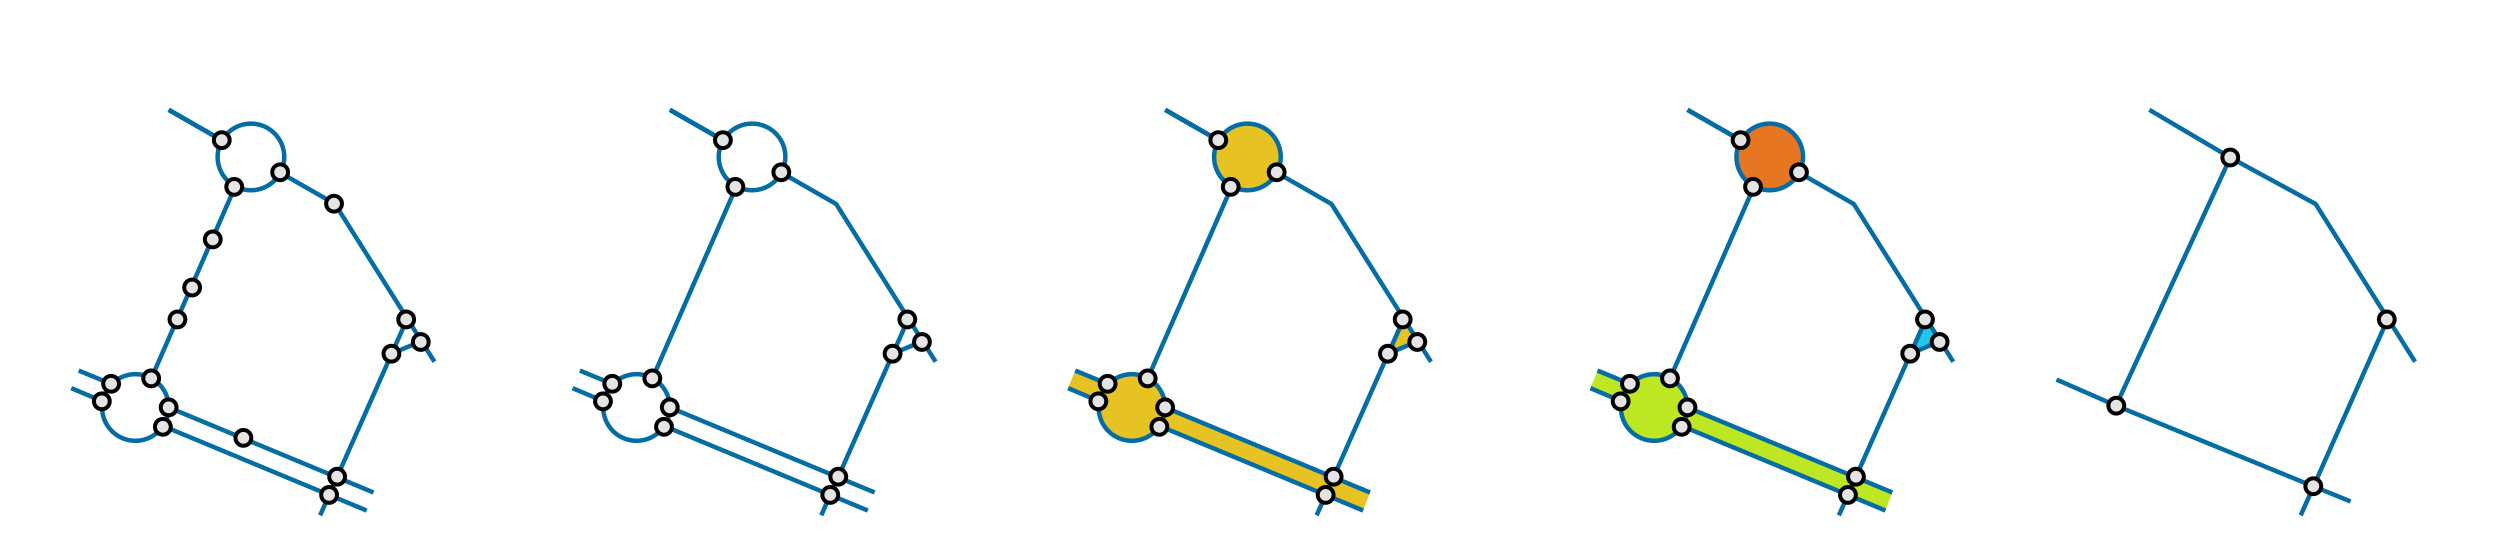 <?xml version="1.0" encoding="UTF-8" standalone="no"?>
<!DOCTYPE svg PUBLIC "-//W3C//DTD SVG 1.1//EN" "http://www.w3.org/Graphics/SVG/1.1/DTD/svg11.dtd">
<svg width="100%" height="100%" viewBox="0 0 2083 467" version="1.1" xmlns="http://www.w3.org/2000/svg" xmlns:xlink="http://www.w3.org/1999/xlink" xml:space="preserve" xmlns:serif="http://www.serif.com/" style="fill-rule:evenodd;clip-rule:evenodd;stroke-linejoin:round;stroke-miterlimit:1.5;">
    <g id="Artboard2" transform="matrix(1,0,0,1,-80.491,0)">
        <rect x="80.491" y="0" width="416.946" height="466.16" style="fill:none;"/>
        <g id="lines" transform="matrix(1,0,0,1,0.491,0)">
            <circle cx="192.82" cy="339.515" r="27.763" style="fill:none;stroke:rgb(5,109,166);stroke-width:3.75px;"/>
            <g transform="matrix(1,0,0,1,96.253,-208.753)">
                <circle cx="192.82" cy="339.515" r="27.763" style="fill:none;stroke:rgb(5,109,166);stroke-width:3.75px;"/>
            </g>
            <path d="M206.024,315.364L276.266,154.713" style="fill:none;stroke:rgb(5,109,166);stroke-width:3.75px;"/>
            <path d="M220.583,91.532L264.844,116.884" style="fill:none;stroke:rgb(5,109,166);stroke-width:3.75px;"/>
            <path d="M220.583,91.532L264.844,116.884" style="fill:none;stroke:rgb(5,109,166);stroke-width:3.75px;"/>
            <g transform="matrix(1,0,0,1,94.282,53.113)">
                <path d="M220.583,91.532L264.844,116.884L347.69,248.278" style="fill:none;stroke:rgb(5,109,166);stroke-width:3.75px;"/>
            </g>
            <path d="M220.583,339.515L391.223,410.364" style="fill:none;stroke:rgb(5,109,166);stroke-width:3.75px;"/>
            <g transform="matrix(1,0,0,1,-5.724,15.03)">
                <path d="M220.583,339.515L391.223,410.364" style="fill:none;stroke:rgb(5,109,166);stroke-width:3.75px;"/>
            </g>
            <g transform="matrix(1,0,0,1,-219.707,-90.896)">
                <path d="M365.287,399.673L391.223,410.364" style="fill:none;stroke:rgb(5,109,166);stroke-width:3.75px;"/>
            </g>
            <g transform="matrix(1,0,0,1,-225.431,-75.865)">
                <path d="M364.748,399.291L391.223,410.364" style="fill:none;stroke:rgb(5,109,166);stroke-width:3.75px;"/>
            </g>
            <path d="M346.698,429.408L419.233,265.689L406.435,294.575L431.667,284.044" style="fill:none;stroke:rgb(5,109,166);stroke-width:3.75px;stroke-linejoin:miter;"/>
        </g>
        <g id="nodes" transform="matrix(1,0,0,1,0.491,0)">
            <g transform="matrix(1.825,0,0,1.825,-170.036,-260.277)">
                <circle cx="206.024" cy="315.364" r="3.612" style="fill:rgb(228,228,228);stroke:black;stroke-width:1.83px;stroke-linejoin:miter;"/>
            </g>
            <g transform="matrix(1.825,0,0,1.825,-135.915,-335.967)">
                <circle cx="206.024" cy="315.364" r="3.612" style="fill:rgb(228,228,228);stroke:black;stroke-width:1.83px;stroke-linejoin:miter;"/>
            </g>
            <g transform="matrix(1.825,0,0,1.825,-93.2,-210.717)">
                <circle cx="206.024" cy="315.364" r="3.612" style="fill:rgb(228,228,228);stroke:black;stroke-width:1.83px;stroke-linejoin:miter;"/>
            </g>
            <g transform="matrix(1.825,0,0,1.825,-118.728,-376.079)">
                <circle cx="206.024" cy="315.364" r="3.612" style="fill:rgb(228,228,228);stroke:black;stroke-width:1.83px;stroke-linejoin:miter;"/>
            </g>
            <g transform="matrix(1.825,0,0,1.825,-148.131,-309.391)">
                <circle cx="206.024" cy="315.364" r="3.612" style="fill:rgb(228,228,228);stroke:black;stroke-width:1.83px;stroke-linejoin:miter;"/>
            </g>
            <g transform="matrix(1.825,0,0,1.825,-100.837,-419.854)">
                <circle cx="206.024" cy="315.364" r="3.612" style="fill:rgb(228,228,228);stroke:black;stroke-width:1.83px;stroke-linejoin:miter;"/>
            </g>
            <g transform="matrix(1.825,0,0,1.825,-62.563,-431.996)">
                <circle cx="206.024" cy="315.364" r="3.612" style="fill:rgb(228,228,228);stroke:black;stroke-width:1.83px;stroke-linejoin:miter;"/>
            </g>
            <g transform="matrix(1.825,0,0,1.825,42.425,-309.391)">
                <circle cx="206.024" cy="315.364" r="3.612" style="fill:rgb(228,228,228);stroke:black;stroke-width:1.83px;stroke-linejoin:miter;"/>
            </g>
            <g transform="matrix(1.825,0,0,1.825,-17.673,-405.817)">
                <circle cx="206.024" cy="315.364" r="3.612" style="fill:rgb(228,228,228);stroke:black;stroke-width:1.83px;stroke-linejoin:miter;"/>
            </g>
            <g transform="matrix(1.825,0,0,1.825,54.608,-290.598)">
                <circle cx="206.024" cy="315.364" r="3.612" style="fill:rgb(228,228,228);stroke:black;stroke-width:1.83px;stroke-linejoin:miter;"/>
            </g>
            <g transform="matrix(1.825,0,0,1.825,30.134,-280.843)">
                <circle cx="206.024" cy="315.364" r="3.612" style="fill:rgb(228,228,228);stroke:black;stroke-width:1.83px;stroke-linejoin:miter;"/>
            </g>
            <g transform="matrix(1.825,0,0,1.825,-111.215,-458.756)">
                <circle cx="206.024" cy="315.364" r="3.612" style="fill:rgb(228,228,228);stroke:black;stroke-width:1.83px;stroke-linejoin:miter;"/>
            </g>
            <g transform="matrix(1.825,0,0,1.825,-203.412,-255.771)">
                <circle cx="206.024" cy="315.364" r="3.612" style="fill:rgb(228,228,228);stroke:black;stroke-width:1.83px;stroke-linejoin:miter;"/>
            </g>
            <g transform="matrix(1.825,0,0,1.825,-211.136,-241.142)">
                <circle cx="206.024" cy="315.364" r="3.612" style="fill:rgb(228,228,228);stroke:black;stroke-width:1.83px;stroke-linejoin:miter;"/>
            </g>
            <g transform="matrix(1.825,0,0,1.825,-155.476,-236.125)">
                <circle cx="206.024" cy="315.364" r="3.612" style="fill:rgb(228,228,228);stroke:black;stroke-width:1.83px;stroke-linejoin:miter;"/>
            </g>
            <g transform="matrix(1.825,0,0,1.825,-160.308,-219.926)">
                <circle cx="206.024" cy="315.364" r="3.612" style="fill:rgb(228,228,228);stroke:black;stroke-width:1.83px;stroke-linejoin:miter;"/>
            </g>
            <g transform="matrix(1.825,0,0,1.825,-15.097,-178.358)">
                <circle cx="206.024" cy="315.364" r="3.612" style="fill:rgb(228,228,228);stroke:black;stroke-width:1.83px;stroke-linejoin:miter;"/>
            </g>
            <g transform="matrix(1.825,0,0,1.825,-21.768,-163.171)">
                <circle cx="206.024" cy="315.364" r="3.612" style="fill:rgb(228,228,228);stroke:black;stroke-width:1.83px;stroke-linejoin:miter;"/>
            </g>
        </g>
    </g>
    <g id="Artboard3" transform="matrix(1,0,0,1,-80.086,0)">
        <rect x="512.086" y="0" width="399.79" height="466.16" style="fill:none;"/>
        <g id="lines1" serif:id="lines" transform="matrix(1,0,0,1,417.64,0)">
            <circle cx="192.82" cy="339.515" r="27.763" style="fill:none;stroke:rgb(5,109,166);stroke-width:3.75px;"/>
            <g transform="matrix(1,0,0,1,96.253,-208.753)">
                <circle cx="192.82" cy="339.515" r="27.763" style="fill:none;stroke:rgb(5,109,166);stroke-width:3.75px;"/>
            </g>
            <path d="M206.024,315.364L276.266,154.713" style="fill:none;stroke:rgb(5,109,166);stroke-width:3.75px;"/>
            <path d="M220.583,91.532L264.844,116.884" style="fill:none;stroke:rgb(5,109,166);stroke-width:3.75px;"/>
            <path d="M220.583,91.532L264.844,116.884" style="fill:none;stroke:rgb(5,109,166);stroke-width:3.75px;"/>
            <g transform="matrix(1,0,0,1,94.282,53.113)">
                <path d="M220.583,91.532L264.844,116.884L347.69,248.278" style="fill:none;stroke:rgb(5,109,166);stroke-width:3.75px;"/>
            </g>
            <path d="M220.583,339.515L391.223,410.364" style="fill:none;stroke:rgb(5,109,166);stroke-width:3.75px;"/>
            <g transform="matrix(1,0,0,1,-5.724,15.03)">
                <path d="M220.583,339.515L391.223,410.364" style="fill:none;stroke:rgb(5,109,166);stroke-width:3.75px;"/>
            </g>
            <g transform="matrix(1,0,0,1,-219.707,-90.896)">
                <path d="M365.287,399.673L391.223,410.364" style="fill:none;stroke:rgb(5,109,166);stroke-width:3.75px;"/>
            </g>
            <g transform="matrix(1,0,0,1,-225.431,-75.865)">
                <path d="M364.934,399.291L391.223,410.364" style="fill:none;stroke:rgb(5,109,166);stroke-width:3.75px;"/>
            </g>
            <path d="M346.698,429.408L419.233,265.689L406.435,294.575L431.667,284.044" style="fill:none;stroke:rgb(5,109,166);stroke-width:3.75px;stroke-linejoin:miter;"/>
        </g>
        <g id="nodes1" serif:id="nodes" transform="matrix(1,0,0,1,417.64,0)">
            <g transform="matrix(1.825,0,0,1.825,-170.036,-260.277)">
                <circle cx="206.024" cy="315.364" r="3.612" style="fill:rgb(228,228,228);stroke:black;stroke-width:1.83px;stroke-linejoin:miter;"/>
            </g>
            <g transform="matrix(1.825,0,0,1.825,-100.837,-419.854)">
                <circle cx="206.024" cy="315.364" r="3.612" style="fill:rgb(228,228,228);stroke:black;stroke-width:1.83px;stroke-linejoin:miter;"/>
            </g>
            <g transform="matrix(1.825,0,0,1.825,-62.563,-431.996)">
                <circle cx="206.024" cy="315.364" r="3.612" style="fill:rgb(228,228,228);stroke:black;stroke-width:1.83px;stroke-linejoin:miter;"/>
            </g>
            <g transform="matrix(1.825,0,0,1.825,42.425,-309.391)">
                <circle cx="206.024" cy="315.364" r="3.612" style="fill:rgb(228,228,228);stroke:black;stroke-width:1.83px;stroke-linejoin:miter;"/>
            </g>
            <g transform="matrix(1.825,0,0,1.825,54.608,-290.598)">
                <circle cx="206.024" cy="315.364" r="3.612" style="fill:rgb(228,228,228);stroke:black;stroke-width:1.83px;stroke-linejoin:miter;"/>
            </g>
            <g transform="matrix(1.825,0,0,1.825,30.134,-280.843)">
                <circle cx="206.024" cy="315.364" r="3.612" style="fill:rgb(228,228,228);stroke:black;stroke-width:1.83px;stroke-linejoin:miter;"/>
            </g>
            <g transform="matrix(1.825,0,0,1.825,-111.215,-458.756)">
                <circle cx="206.024" cy="315.364" r="3.612" style="fill:rgb(228,228,228);stroke:black;stroke-width:1.83px;stroke-linejoin:miter;"/>
            </g>
            <g transform="matrix(1.825,0,0,1.825,-203.412,-255.771)">
                <circle cx="206.024" cy="315.364" r="3.612" style="fill:rgb(228,228,228);stroke:black;stroke-width:1.83px;stroke-linejoin:miter;"/>
            </g>
            <g transform="matrix(1.825,0,0,1.825,-211.136,-241.142)">
                <circle cx="206.024" cy="315.364" r="3.612" style="fill:rgb(228,228,228);stroke:black;stroke-width:1.83px;stroke-linejoin:miter;"/>
            </g>
            <g transform="matrix(1.825,0,0,1.825,-155.476,-236.125)">
                <circle cx="206.024" cy="315.364" r="3.612" style="fill:rgb(228,228,228);stroke:black;stroke-width:1.83px;stroke-linejoin:miter;"/>
            </g>
            <g transform="matrix(1.825,0,0,1.825,-160.308,-219.926)">
                <circle cx="206.024" cy="315.364" r="3.612" style="fill:rgb(228,228,228);stroke:black;stroke-width:1.83px;stroke-linejoin:miter;"/>
            </g>
            <g transform="matrix(1.825,0,0,1.825,-15.097,-178.358)">
                <circle cx="206.024" cy="315.364" r="3.612" style="fill:rgb(228,228,228);stroke:black;stroke-width:1.83px;stroke-linejoin:miter;"/>
            </g>
            <g transform="matrix(1.825,0,0,1.825,-21.768,-163.171)">
                <circle cx="206.024" cy="315.364" r="3.612" style="fill:rgb(228,228,228);stroke:black;stroke-width:1.83px;stroke-linejoin:miter;"/>
            </g>
        </g>
    </g>
    <g id="Artboard4" transform="matrix(1,0,0,1,-80.996,0)">
        <rect x="932.996" y="0" width="421.905" height="466.16" style="fill:none;"/>
        <g id="artifacts" transform="matrix(1,0,0,1,0.996,0)">
            <path d="M1215.87,424.956L1046.04,355.715L1052.63,341.731L1221.51,410.364L1215.87,424.956Z" style="fill:rgb(231,194,35);"/>
            <path d="M969.967,323.218L975.866,308.778L1004.05,319.469L996.079,334.499L969.967,323.218Z" style="fill:rgb(231,194,35);"/>
            <g transform="matrix(1,0,0,1,830.286,0)">
                <circle cx="192.82" cy="339.515" r="27.763" style="fill:rgb(231,194,35);"/>
            </g>
            <g transform="matrix(1,0,0,1,926.539,-208.753)">
                <circle cx="192.82" cy="339.515" r="27.763" style="fill:rgb(231,194,35);"/>
            </g>
            <path d="M1237.45,294.632L1248.85,265.689L1261.95,285.686L1237.45,294.632Z" style="fill:rgb(231,194,35);"/>
        </g>
        <g id="lines2" serif:id="lines" transform="matrix(1,0,0,1,831.283,0)">
            <circle cx="192.82" cy="339.515" r="27.763" style="fill:none;stroke:rgb(5,109,166);stroke-width:3.75px;"/>
            <g transform="matrix(1,0,0,1,96.253,-208.753)">
                <circle cx="192.82" cy="339.515" r="27.763" style="fill:none;stroke:rgb(5,109,166);stroke-width:3.75px;"/>
            </g>
            <path d="M206.024,315.364L276.266,154.713" style="fill:none;stroke:rgb(5,109,166);stroke-width:3.75px;"/>
            <path d="M220.583,91.532L264.844,116.884" style="fill:none;stroke:rgb(5,109,166);stroke-width:3.75px;"/>
            <path d="M220.583,91.532L264.844,116.884" style="fill:none;stroke:rgb(5,109,166);stroke-width:3.75px;"/>
            <g transform="matrix(1,0,0,1,94.282,53.113)">
                <path d="M220.583,91.532L264.844,116.884L347.69,248.278" style="fill:none;stroke:rgb(5,109,166);stroke-width:3.75px;"/>
            </g>
            <path d="M220.583,339.515L391.223,410.364" style="fill:none;stroke:rgb(5,109,166);stroke-width:3.75px;"/>
            <g transform="matrix(1,0,0,1,-5.724,15.03)">
                <path d="M220.583,339.515L391.223,410.364" style="fill:none;stroke:rgb(5,109,166);stroke-width:3.75px;"/>
            </g>
            <g transform="matrix(1,0,0,1,-219.707,-90.896)">
                <path d="M365.287,399.673L391.223,410.364" style="fill:none;stroke:rgb(5,109,166);stroke-width:3.75px;"/>
            </g>
            <g transform="matrix(1,0,0,1,-225.431,-75.865)">
                <path d="M365.111,399.291L391.223,410.364" style="fill:none;stroke:rgb(5,109,166);stroke-width:3.75px;"/>
            </g>
            <path d="M346.698,429.408L419.233,265.689L406.435,294.575L431.667,284.044" style="fill:none;stroke:rgb(5,109,166);stroke-width:3.75px;stroke-linejoin:miter;"/>
        </g>
        <g id="nodes2" serif:id="nodes" transform="matrix(1,0,0,1,831.283,0)">
            <g transform="matrix(1.825,0,0,1.825,-170.036,-260.277)">
                <circle cx="206.024" cy="315.364" r="3.612" style="fill:rgb(228,228,228);stroke:black;stroke-width:1.83px;stroke-linejoin:miter;"/>
            </g>
            <g transform="matrix(1.825,0,0,1.825,-100.837,-419.854)">
                <circle cx="206.024" cy="315.364" r="3.612" style="fill:rgb(228,228,228);stroke:black;stroke-width:1.83px;stroke-linejoin:miter;"/>
            </g>
            <g transform="matrix(1.825,0,0,1.825,-62.563,-431.996)">
                <circle cx="206.024" cy="315.364" r="3.612" style="fill:rgb(228,228,228);stroke:black;stroke-width:1.83px;stroke-linejoin:miter;"/>
            </g>
            <g transform="matrix(1.825,0,0,1.825,42.425,-309.391)">
                <circle cx="206.024" cy="315.364" r="3.612" style="fill:rgb(228,228,228);stroke:black;stroke-width:1.83px;stroke-linejoin:miter;"/>
            </g>
            <g transform="matrix(1.825,0,0,1.825,54.608,-290.598)">
                <circle cx="206.024" cy="315.364" r="3.612" style="fill:rgb(228,228,228);stroke:black;stroke-width:1.83px;stroke-linejoin:miter;"/>
            </g>
            <g transform="matrix(1.825,0,0,1.825,30.134,-280.843)">
                <circle cx="206.024" cy="315.364" r="3.612" style="fill:rgb(228,228,228);stroke:black;stroke-width:1.83px;stroke-linejoin:miter;"/>
            </g>
            <g transform="matrix(1.825,0,0,1.825,-111.215,-458.756)">
                <circle cx="206.024" cy="315.364" r="3.612" style="fill:rgb(228,228,228);stroke:black;stroke-width:1.83px;stroke-linejoin:miter;"/>
            </g>
            <g transform="matrix(1.825,0,0,1.825,-203.412,-255.771)">
                <circle cx="206.024" cy="315.364" r="3.612" style="fill:rgb(228,228,228);stroke:black;stroke-width:1.83px;stroke-linejoin:miter;"/>
            </g>
            <g transform="matrix(1.825,0,0,1.825,-211.136,-241.142)">
                <circle cx="206.024" cy="315.364" r="3.612" style="fill:rgb(228,228,228);stroke:black;stroke-width:1.83px;stroke-linejoin:miter;"/>
            </g>
            <g transform="matrix(1.825,0,0,1.825,-155.476,-236.125)">
                <circle cx="206.024" cy="315.364" r="3.612" style="fill:rgb(228,228,228);stroke:black;stroke-width:1.83px;stroke-linejoin:miter;"/>
            </g>
            <g transform="matrix(1.825,0,0,1.825,-160.308,-219.926)">
                <circle cx="206.024" cy="315.364" r="3.612" style="fill:rgb(228,228,228);stroke:black;stroke-width:1.83px;stroke-linejoin:miter;"/>
            </g>
            <g transform="matrix(1.825,0,0,1.825,-15.097,-178.358)">
                <circle cx="206.024" cy="315.364" r="3.612" style="fill:rgb(228,228,228);stroke:black;stroke-width:1.83px;stroke-linejoin:miter;"/>
            </g>
            <g transform="matrix(1.825,0,0,1.825,-21.768,-163.171)">
                <circle cx="206.024" cy="315.364" r="3.612" style="fill:rgb(228,228,228);stroke:black;stroke-width:1.83px;stroke-linejoin:miter;"/>
            </g>
        </g>
    </g>
    <g id="Artboard5" transform="matrix(1,0,0,1,-80.905,0)">
        <rect x="1353.9" y="0" width="418.694" height="466.16" style="fill:none;"/>
        <g id="artifacts1" serif:id="artifacts" transform="matrix(1,0,0,1,436.092,0)">
            <path d="M1215.87,424.956L1046.04,355.715L1052.63,341.731L1221.51,410.364L1215.87,424.956Z" style="fill:rgb(190,231,35);"/>
            <path d="M969.967,323.218L975.866,308.778L1004.05,319.469L996.079,334.499L969.967,323.218Z" style="fill:rgb(190,231,35);"/>
            <g transform="matrix(1,0,0,1,830.286,0)">
                <circle cx="192.82" cy="339.515" r="27.763" style="fill:rgb(190,231,35);"/>
            </g>
            <g transform="matrix(1,0,0,1,926.539,-208.753)">
                <circle cx="192.82" cy="339.515" r="27.763" style="fill:rgb(231,118,35);"/>
            </g>
            <path d="M1237.45,294.632L1248.85,265.689L1261.95,285.686L1237.45,294.632Z" style="fill:rgb(35,199,231);"/>
        </g>
        <g id="lines3" serif:id="lines" transform="matrix(1,0,0,1,1266.38,0)">
            <circle cx="192.82" cy="339.515" r="27.763" style="fill:none;stroke:rgb(5,109,166);stroke-width:3.75px;"/>
            <g transform="matrix(1,0,0,1,96.253,-208.753)">
                <circle cx="192.82" cy="339.515" r="27.763" style="fill:none;stroke:rgb(5,109,166);stroke-width:3.75px;"/>
            </g>
            <path d="M206.024,315.364L276.266,154.713" style="fill:none;stroke:rgb(5,109,166);stroke-width:3.75px;"/>
            <path d="M220.583,91.532L264.844,116.884" style="fill:none;stroke:rgb(5,109,166);stroke-width:3.75px;"/>
            <path d="M220.583,91.532L264.844,116.884" style="fill:none;stroke:rgb(5,109,166);stroke-width:3.75px;"/>
            <g transform="matrix(1,0,0,1,94.282,53.113)">
                <path d="M220.583,91.532L264.844,116.884L347.69,248.278" style="fill:none;stroke:rgb(5,109,166);stroke-width:3.75px;"/>
            </g>
            <path d="M220.583,339.515L391.223,410.364" style="fill:none;stroke:rgb(5,109,166);stroke-width:3.75px;"/>
            <g transform="matrix(1,0,0,1,-5.724,15.03)">
                <path d="M220.583,339.515L391.223,410.364" style="fill:none;stroke:rgb(5,109,166);stroke-width:3.75px;"/>
            </g>
            <g transform="matrix(1,0,0,1,-219.707,-90.896)">
                <path d="M365.287,399.673L391.223,410.364" style="fill:none;stroke:rgb(5,109,166);stroke-width:3.75px;"/>
            </g>
            <g transform="matrix(1,0,0,1,-225.431,-75.865)">
                <path d="M365.111,399.291L391.223,410.364" style="fill:none;stroke:rgb(5,109,166);stroke-width:3.75px;"/>
            </g>
            <path d="M346.698,429.408L419.233,265.689L406.435,294.575L431.667,284.044" style="fill:none;stroke:rgb(5,109,166);stroke-width:3.75px;stroke-linejoin:miter;"/>
        </g>
        <g id="nodes3" serif:id="nodes" transform="matrix(1,0,0,1,1266.38,0)">
            <g transform="matrix(1.825,0,0,1.825,-170.036,-260.277)">
                <circle cx="206.024" cy="315.364" r="3.612" style="fill:rgb(228,228,228);stroke:black;stroke-width:1.83px;stroke-linejoin:miter;"/>
            </g>
            <g transform="matrix(1.825,0,0,1.825,-100.837,-419.854)">
                <circle cx="206.024" cy="315.364" r="3.612" style="fill:rgb(228,228,228);stroke:black;stroke-width:1.83px;stroke-linejoin:miter;"/>
            </g>
            <g transform="matrix(1.825,0,0,1.825,-62.563,-431.996)">
                <circle cx="206.024" cy="315.364" r="3.612" style="fill:rgb(228,228,228);stroke:black;stroke-width:1.83px;stroke-linejoin:miter;"/>
            </g>
            <g transform="matrix(1.825,0,0,1.825,42.425,-309.391)">
                <circle cx="206.024" cy="315.364" r="3.612" style="fill:rgb(228,228,228);stroke:black;stroke-width:1.83px;stroke-linejoin:miter;"/>
            </g>
            <g transform="matrix(1.825,0,0,1.825,54.608,-290.598)">
                <circle cx="206.024" cy="315.364" r="3.612" style="fill:rgb(228,228,228);stroke:black;stroke-width:1.83px;stroke-linejoin:miter;"/>
            </g>
            <g transform="matrix(1.825,0,0,1.825,30.134,-280.843)">
                <circle cx="206.024" cy="315.364" r="3.612" style="fill:rgb(228,228,228);stroke:black;stroke-width:1.83px;stroke-linejoin:miter;"/>
            </g>
            <g transform="matrix(1.825,0,0,1.825,-111.215,-458.756)">
                <circle cx="206.024" cy="315.364" r="3.612" style="fill:rgb(228,228,228);stroke:black;stroke-width:1.83px;stroke-linejoin:miter;"/>
            </g>
            <g transform="matrix(1.825,0,0,1.825,-203.412,-255.771)">
                <circle cx="206.024" cy="315.364" r="3.612" style="fill:rgb(228,228,228);stroke:black;stroke-width:1.83px;stroke-linejoin:miter;"/>
            </g>
            <g transform="matrix(1.825,0,0,1.825,-211.136,-241.142)">
                <circle cx="206.024" cy="315.364" r="3.612" style="fill:rgb(228,228,228);stroke:black;stroke-width:1.83px;stroke-linejoin:miter;"/>
            </g>
            <g transform="matrix(1.825,0,0,1.825,-155.476,-236.125)">
                <circle cx="206.024" cy="315.364" r="3.612" style="fill:rgb(228,228,228);stroke:black;stroke-width:1.83px;stroke-linejoin:miter;"/>
            </g>
            <g transform="matrix(1.825,0,0,1.825,-160.308,-219.926)">
                <circle cx="206.024" cy="315.364" r="3.612" style="fill:rgb(228,228,228);stroke:black;stroke-width:1.83px;stroke-linejoin:miter;"/>
            </g>
            <g transform="matrix(1.825,0,0,1.825,-15.097,-178.358)">
                <circle cx="206.024" cy="315.364" r="3.612" style="fill:rgb(228,228,228);stroke:black;stroke-width:1.83px;stroke-linejoin:miter;"/>
            </g>
            <g transform="matrix(1.825,0,0,1.825,-21.768,-163.171)">
                <circle cx="206.024" cy="315.364" r="3.612" style="fill:rgb(228,228,228);stroke:black;stroke-width:1.83px;stroke-linejoin:miter;"/>
            </g>
        </g>
    </g>
    <g id="Artboard6" transform="matrix(1,0,0,1,-80.694,0)">
        <rect x="1771.69" y="0" width="391.057" height="466.16" style="fill:none;"/>
        <g id="lines4" serif:id="lines" transform="matrix(1,0,0,1,1650.95,0)">
            <path d="M192.402,338.943L288.051,131.318" style="fill:none;stroke:rgb(5,109,166);stroke-width:3.75px;"/>
            <path d="M220.583,91.532L288.051,131.318" style="fill:none;stroke:rgb(5,109,166);stroke-width:3.75px;"/>
            <g transform="matrix(1,0,0,1,94.282,53.113)">
                <path d="M193.77,78.205L264.844,116.884L347.69,248.278" style="fill:none;stroke:rgb(5,109,166);stroke-width:3.75px;"/>
            </g>
            <path d="M346.698,429.408L419.233,265.689L406.435,294.575" style="fill:none;stroke:rgb(5,109,166);stroke-width:3.75px;stroke-linejoin:miter;"/>
            <g transform="matrix(1,0,0,1,-1222.44,0)">
                <path d="M1365.63,316.251L1415.55,338.109L1579.69,405.238L1610.71,417.833" style="fill:none;stroke:rgb(5,109,166);stroke-width:3.75px;stroke-linejoin:miter;"/>
            </g>
        </g>
        <g id="nodes4" serif:id="nodes" transform="matrix(1,0,0,1,1650.95,0)">
            <g transform="matrix(1.825,0,0,1.825,-182.954,-237.531)">
                <circle cx="206.024" cy="315.364" r="3.612" style="fill:rgb(228,228,228);stroke:black;stroke-width:1.83px;stroke-linejoin:miter;"/>
            </g>
            <g transform="matrix(1.825,0,0,1.825,-88.008,-444.323)">
                <circle cx="206.024" cy="315.364" r="3.612" style="fill:rgb(228,228,228);stroke:black;stroke-width:1.83px;stroke-linejoin:miter;"/>
            </g>
            <g transform="matrix(1.825,0,0,1.825,42.425,-309.391)">
                <circle cx="206.024" cy="315.364" r="3.612" style="fill:rgb(228,228,228);stroke:black;stroke-width:1.83px;stroke-linejoin:miter;"/>
            </g>
            <g transform="matrix(1.825,0,0,1.825,-18.81,-170.403)">
                <circle cx="206.024" cy="315.364" r="3.612" style="fill:rgb(228,228,228);stroke:black;stroke-width:1.83px;stroke-linejoin:miter;"/>
            </g>
        </g>
    </g>
</svg>
